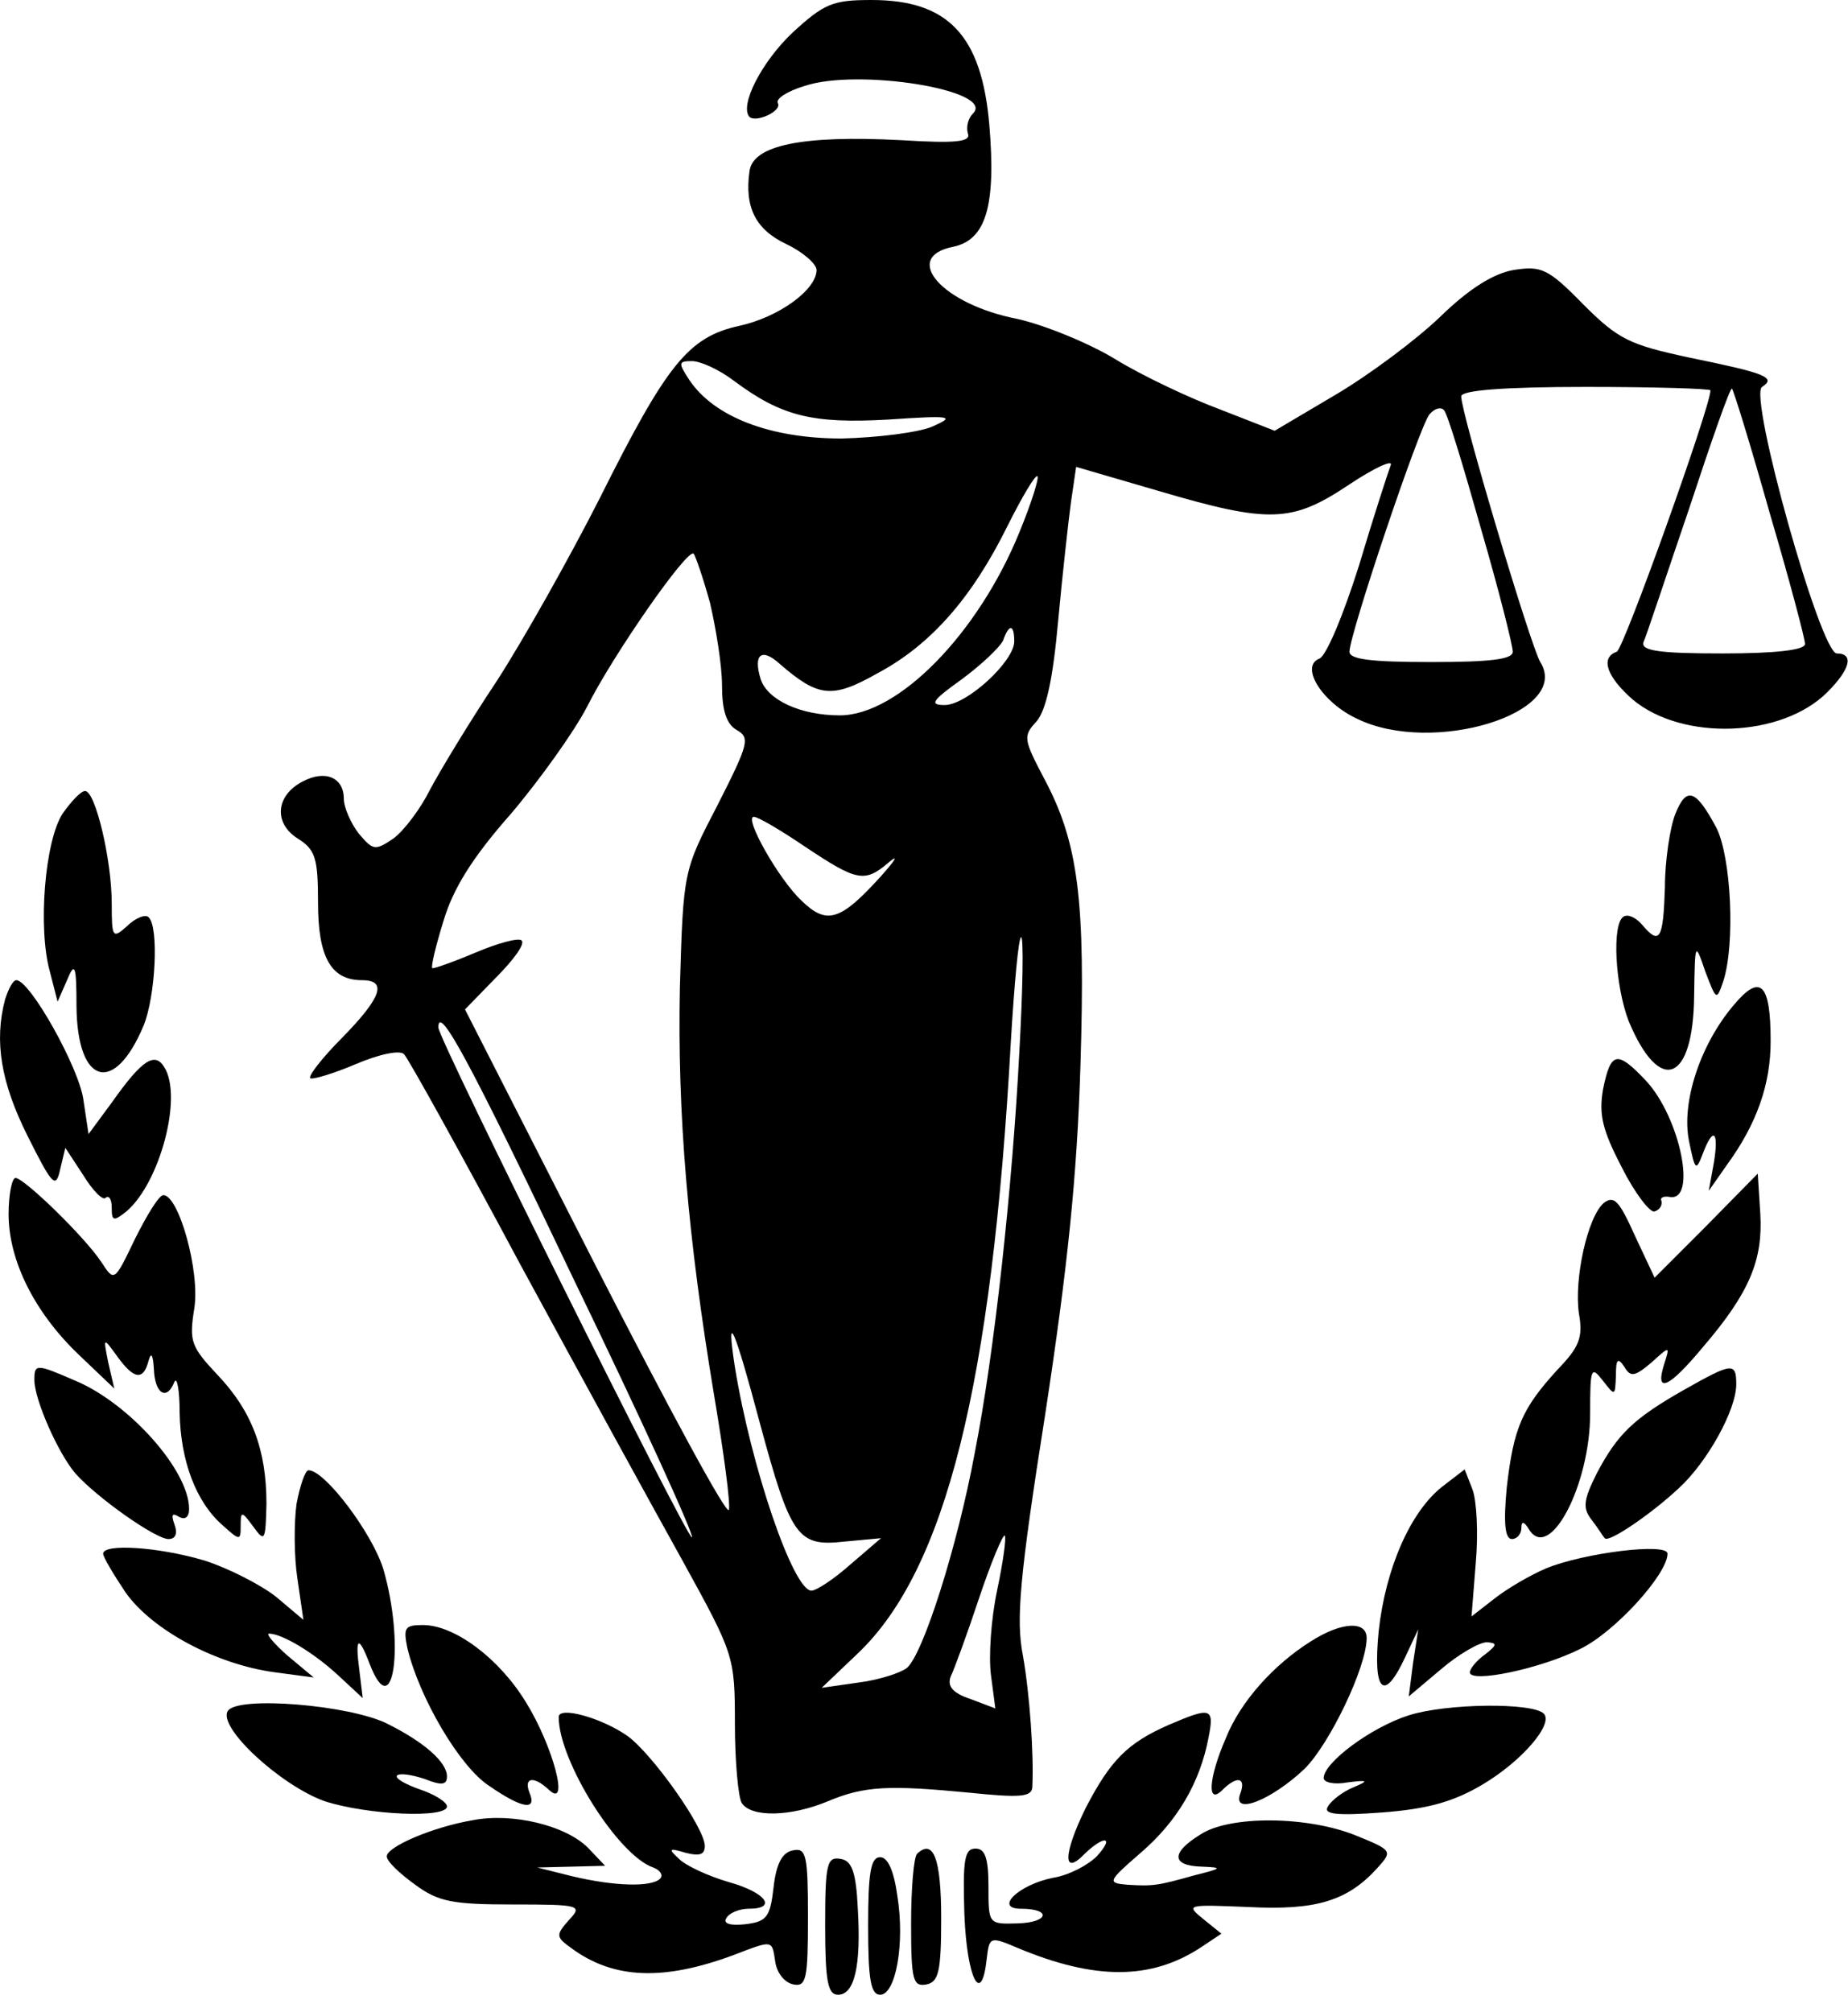 

<svg version="1.0" 
 viewBox="0 0 215 234"
 preserveAspectRatio="xMidYMid meet">

<g transform="translate(0,234) scale(0.1,-0.1)"
fill="#000000" stroke="none">
<path d="M922 2302 c-36 -34 -62 -85 -50 -98 8 -7 38 7 33 16 -3 5 11 14 31
20 62 21 223 -5 196 -32 -6 -6 -8 -16 -6 -23 4 -10 -13 -12 -78 -8 -115 6
-172 -6 -176 -36 -6 -42 7 -68 43 -85 19 -9 35 -23 35 -30 0 -23 -44 -55 -90
-65 -59 -13 -84 -44 -162 -200 -35 -69 -89 -165 -120 -213 -32 -48 -67 -106
-78 -127 -11 -22 -30 -47 -42 -56 -22 -15 -24 -14 -41 6 -9 12 -17 30 -17 40
0 25 -22 34 -48 20 -31 -16 -34 -48 -6 -66 21 -13 24 -23 24 -75 0 -63 15 -90
51 -90 30 0 23 -20 -23 -67 -23 -23 -40 -45 -37 -47 2 -2 26 5 52 16 28 12 52
17 57 12 5 -5 66 -115 135 -244 70 -129 155 -284 189 -345 60 -109 61 -111 61
-190 0 -44 4 -86 8 -92 11 -17 57 -16 100 2 43 18 71 19 165 10 58 -6 72 -5
73 6 2 38 -3 109 -11 154 -8 41 -4 90 26 280 26 170 37 276 41 405 6 193 -2
260 -43 336 -23 44 -24 48 -8 65 11 13 19 49 25 116 5 54 12 117 15 139 l6 41
96 -28 c129 -38 155 -37 221 7 30 20 52 30 49 23 -3 -8 -20 -60 -37 -117 -18
-57 -38 -105 -46 -108 -23 -9 3 -51 44 -70 88 -43 250 7 213 66 -11 18 -92
289 -92 309 0 7 48 11 145 11 80 0 145 -2 145 -4 0 -19 -101 -301 -109 -304
-20 -7 -11 -30 19 -56 58 -48 173 -44 226 9 27 27 31 45 11 45 -19 0 -103 300
-87 310 17 11 4 16 -84 34 -70 15 -83 21 -124 62 -41 42 -49 45 -81 40 -23 -4
-51 -21 -85 -54 -28 -27 -83 -68 -122 -91 l-71 -42 -64 25 c-35 13 -90 39
-121 58 -31 19 -83 40 -114 47 -88 17 -136 72 -75 84 38 8 50 47 42 142 -9
104 -48 145 -137 145 -45 0 -55 -4 -92 -38z m-68 -405 c55 -41 91 -50 179 -45
74 5 79 4 52 -8 -16 -7 -64 -13 -106 -14 -83 0 -148 25 -177 68 -13 20 -13 22
3 22 10 0 32 -10 49 -23z m1205 -154 c23 -78 41 -146 41 -152 0 -7 -34 -11
-96 -11 -73 0 -95 3 -92 13 3 6 26 76 53 155 26 79 48 142 50 140 2 -2 22 -67
44 -145z m-336 -18 c21 -72 37 -136 37 -143 0 -9 -27 -12 -95 -12 -69 0 -95 3
-95 12 0 20 81 261 93 276 6 7 13 9 17 5 4 -4 23 -67 43 -138z m-537 -4 c-48
-118 -141 -213 -209 -213 -46 0 -84 18 -92 42 -9 29 1 37 22 18 45 -39 61 -41
114 -11 62 33 110 88 151 171 17 34 33 61 35 58 2 -2 -7 -31 -21 -65z m-360
-82 c7 -30 14 -73 14 -96 0 -29 5 -45 17 -52 16 -9 14 -16 -22 -87 -40 -77
-40 -77 -44 -212 -3 -147 9 -290 40 -476 11 -65 19 -125 17 -132 -2 -8 -71
120 -155 284 l-152 298 36 37 c20 20 34 39 30 43 -3 4 -28 -3 -54 -14 -26 -11
-49 -19 -50 -18 -2 1 4 26 13 55 11 37 33 73 78 124 34 40 74 96 89 125 30 60
117 185 124 178 2 -2 11 -28 19 -57z m354 -45 c0 -23 -55 -74 -81 -74 -18 0
-15 5 20 30 23 17 44 37 48 45 7 20 13 19 13 -1z m-243 -239 c60 -40 69 -42
97 -18 12 10 8 3 -9 -16 -47 -52 -63 -57 -92 -29 -27 25 -68 98 -56 98 5 0 32
-16 60 -35z m249 -237 c-8 -157 -29 -351 -52 -468 -20 -108 -60 -234 -79 -250
-8 -6 -33 -14 -57 -17 l-42 -6 42 40 c102 97 156 312 178 711 4 67 9 122 12
122 3 0 2 -60 -2 -132z m-519 -265 c79 -163 141 -299 138 -301 -4 -5 -295 579
-295 593 0 28 36 -38 157 -292z m217 -168 c36 -133 44 -144 98 -138 l43 4 -35
-30 c-19 -17 -40 -31 -46 -31 -21 0 -70 143 -89 260 -11 71 0 44 29 -65z m276
-195 c-7 -33 -10 -77 -7 -99 l5 -38 -29 11 c-21 7 -27 15 -23 26 4 8 19 49 33
91 14 42 28 75 30 73 2 -2 -2 -31 -9 -64z"/>
<path d="M73 1394 c-21 -32 -29 -134 -15 -184 l9 -35 11 25 c9 22 11 18 11
-31 1 -91 44 -103 78 -22 14 34 18 115 6 126 -3 4 -15 0 -25 -10 -17 -15 -18
-14 -18 26 0 51 -19 131 -31 131 -5 0 -16 -12 -26 -26z"/>
<path d="M1949 1393 c-6 -15 -12 -54 -12 -85 -2 -61 -6 -68 -27 -43 -7 8 -16
12 -21 9 -14 -8 -10 -81 6 -122 36 -86 75 -71 76 30 1 63 1 63 13 28 13 -34
13 -34 21 -11 14 44 9 144 -8 178 -24 45 -35 49 -48 16z"/>
<path d="M6 1178 c-13 -49 -5 -97 26 -159 29 -58 33 -62 38 -39 l6 25 21 -32
c11 -18 23 -30 26 -26 4 3 7 -2 7 -12 0 -15 2 -16 17 -4 39 33 66 134 44 168
-11 18 -26 8 -60 -40 l-28 -38 -6 40 c-5 37 -62 139 -78 139 -4 0 -9 -10 -13
-22z"/>
<path d="M2017 1171 c-39 -46 -61 -113 -52 -158 7 -34 8 -36 16 -15 12 32 19
27 13 -10 l-6 -33 21 30 c35 48 51 94 51 144 0 68 -12 79 -43 42z"/>
<path d="M1865 1073 c-5 -29 -1 -47 22 -91 15 -30 33 -53 38 -51 6 2 9 7 8 12
-2 4 2 6 9 5 33 -7 13 92 -27 135 -34 36 -41 34 -50 -10z"/>
<path d="M10 928 c0 -54 30 -114 81 -163 l42 -40 -7 30 c-6 30 -6 30 10 8 20
-28 31 -29 37 -5 3 10 5 6 6 -10 1 -29 15 -38 24 -15 3 6 6 -10 6 -36 1 -56
19 -104 50 -131 20 -18 21 -18 21 -1 0 18 1 18 15 -1 13 -18 14 -16 15 27 0
63 -17 108 -57 150 -31 33 -33 39 -27 77 7 43 -18 132 -36 132 -5 0 -19 -23
-33 -51 -24 -50 -24 -50 -39 -27 -19 29 -90 98 -100 98 -4 0 -8 -19 -8 -42z"/>
<path d="M1985 914 l-60 -60 -23 49 c-18 40 -24 47 -36 38 -19 -16 -35 -89
-29 -129 5 -28 0 -39 -25 -65 -41 -45 -51 -67 -59 -137 -4 -42 -2 -60 6 -60 6
0 11 6 11 13 0 8 3 8 9 -2 24 -38 71 52 71 135 0 53 1 56 15 38 14 -18 14 -18
15 6 0 19 2 22 10 10 7 -12 12 -11 31 5 22 20 22 20 15 -2 -11 -35 6 -27 45
20 55 64 70 102 67 155 l-3 47 -60 -61z"/>
<path d="M40 735 c0 -23 28 -86 48 -109 25 -28 93 -76 108 -76 8 0 11 6 7 17
-4 11 -3 14 5 9 7 -4 12 -1 12 9 0 45 -70 123 -132 149 -46 20 -48 20 -48 1z"/>
<path d="M1960 724 c-60 -34 -78 -52 -102 -97 -16 -32 -17 -41 -6 -55 7 -9 13
-19 15 -21 4 -6 54 28 86 58 33 30 67 91 67 121 0 26 -5 25 -60 -6z"/>
<path d="M345 591 c-3 -22 -3 -61 1 -87 l7 -48 -32 27 c-18 14 -55 33 -83 42
-54 16 -118 20 -118 8 0 -4 12 -24 26 -45 31 -44 106 -84 174 -93 l45 -6 -30
25 c-16 14 -26 26 -22 26 15 0 52 -22 81 -49 l28 -26 -4 33 c-5 38 -1 41 12 7
28 -73 41 24 16 110 -13 42 -68 115 -87 115 -4 0 -10 -18 -14 -39z"/>
<path d="M1678 611 c-37 -29 -66 -95 -74 -168 -7 -71 6 -84 31 -30 l15 32 -6
-39 -5 -39 38 32 c20 17 44 31 53 31 12 -1 12 -3 -2 -14 -10 -7 -18 -17 -18
-21 0 -13 82 4 128 27 40 19 102 87 102 111 0 13 -97 1 -141 -17 -19 -8 -46
-24 -60 -35 l-27 -21 5 63 c3 34 1 72 -4 85 l-9 23 -26 -20z"/>
<path d="M474 423 c14 -58 61 -138 95 -160 39 -27 56 -29 47 -8 -7 18 5 20 23
3 24 -22 4 52 -27 102 -31 51 -83 90 -120 90 -21 0 -23 -3 -18 -27z"/>
<path d="M1525 431 c-43 -27 -82 -70 -99 -113 -20 -46 -22 -78 -4 -60 17 17
28 15 21 -4 -10 -26 36 -8 75 29 29 29 72 118 72 152 0 20 -29 19 -65 -4z"/>
<path d="M265 350 c-12 -19 62 -87 113 -105 50 -16 142 -20 142 -6 0 5 -14 14
-32 20 -17 6 -29 13 -26 16 3 3 17 1 32 -4 20 -8 26 -7 26 3 0 16 -25 39 -69
61 -43 22 -175 33 -186 15z"/>
<path d="M1639 345 c-44 -14 -99 -55 -99 -73 0 -5 12 -8 28 -5 24 3 25 2 6 -6
-12 -5 -25 -15 -29 -22 -6 -9 9 -11 63 -7 52 4 82 12 116 32 46 27 84 71 72
83 -13 13 -113 12 -157 -2z"/>
<path d="M650 343 c0 -51 69 -161 110 -175 8 -3 12 -9 8 -13 -10 -10 -53 -9
-103 3 l-40 10 40 1 39 1 -20 21 c-26 26 -88 41 -134 32 -47 -8 -100 -31 -100
-42 0 -6 15 -20 33 -33 27 -20 44 -23 114 -23 78 0 81 -1 65 -18 -16 -18 -15
-20 3 -33 49 -36 107 -38 188 -8 47 18 45 18 49 -8 2 -13 11 -24 21 -26 15 -3
17 6 17 78 0 72 -2 81 -17 78 -13 -2 -20 -16 -23 -43 -4 -35 -8 -40 -33 -43
-18 -2 -26 1 -22 7 3 6 15 11 26 11 34 0 20 19 -23 31 -24 7 -50 19 -58 27
-13 12 -12 13 8 7 16 -4 22 -2 22 8 0 21 -61 107 -90 128 -30 21 -80 35 -80
22z"/>
<path d="M1360 334 c-48 -21 -68 -41 -97 -97 -26 -53 -27 -80 -1 -53 23 22 35
20 14 -3 -10 -10 -32 -22 -51 -25 -40 -8 -69 -36 -37 -36 36 0 32 -16 -4 -17
-34 -1 -34 -1 -34 43 0 33 -4 44 -15 44 -13 0 -15 -13 -13 -77 3 -75 20 -107
26 -51 3 26 4 26 37 12 89 -37 154 -37 212 1 l24 16 -21 17 c-21 17 -19 17 53
14 78 -4 115 7 150 46 17 19 17 20 -25 37 -56 23 -148 24 -182 1 -34 -21 -33
-36 2 -37 25 -1 24 -2 -8 -10 -43 -12 -48 -13 -79 -11 -23 2 -22 4 16 37 42
36 69 81 79 134 7 35 3 36 -46 15z"/>
<path d="M1067 184 c-4 -4 -7 -41 -7 -81 0 -66 2 -74 18 -71 14 3 17 15 17 77
0 69 -9 93 -28 75z"/>
<path d="M960 101 c0 -65 3 -81 15 -81 19 0 27 33 23 100 -2 43 -7 56 -20 58
-16 3 -18 -6 -18 -77z"/>
<path d="M1010 100 c0 -62 3 -80 14 -80 18 0 29 59 20 115 -4 29 -11 45 -20
45 -11 0 -14 -18 -14 -80z"/>
</g>
</svg>
